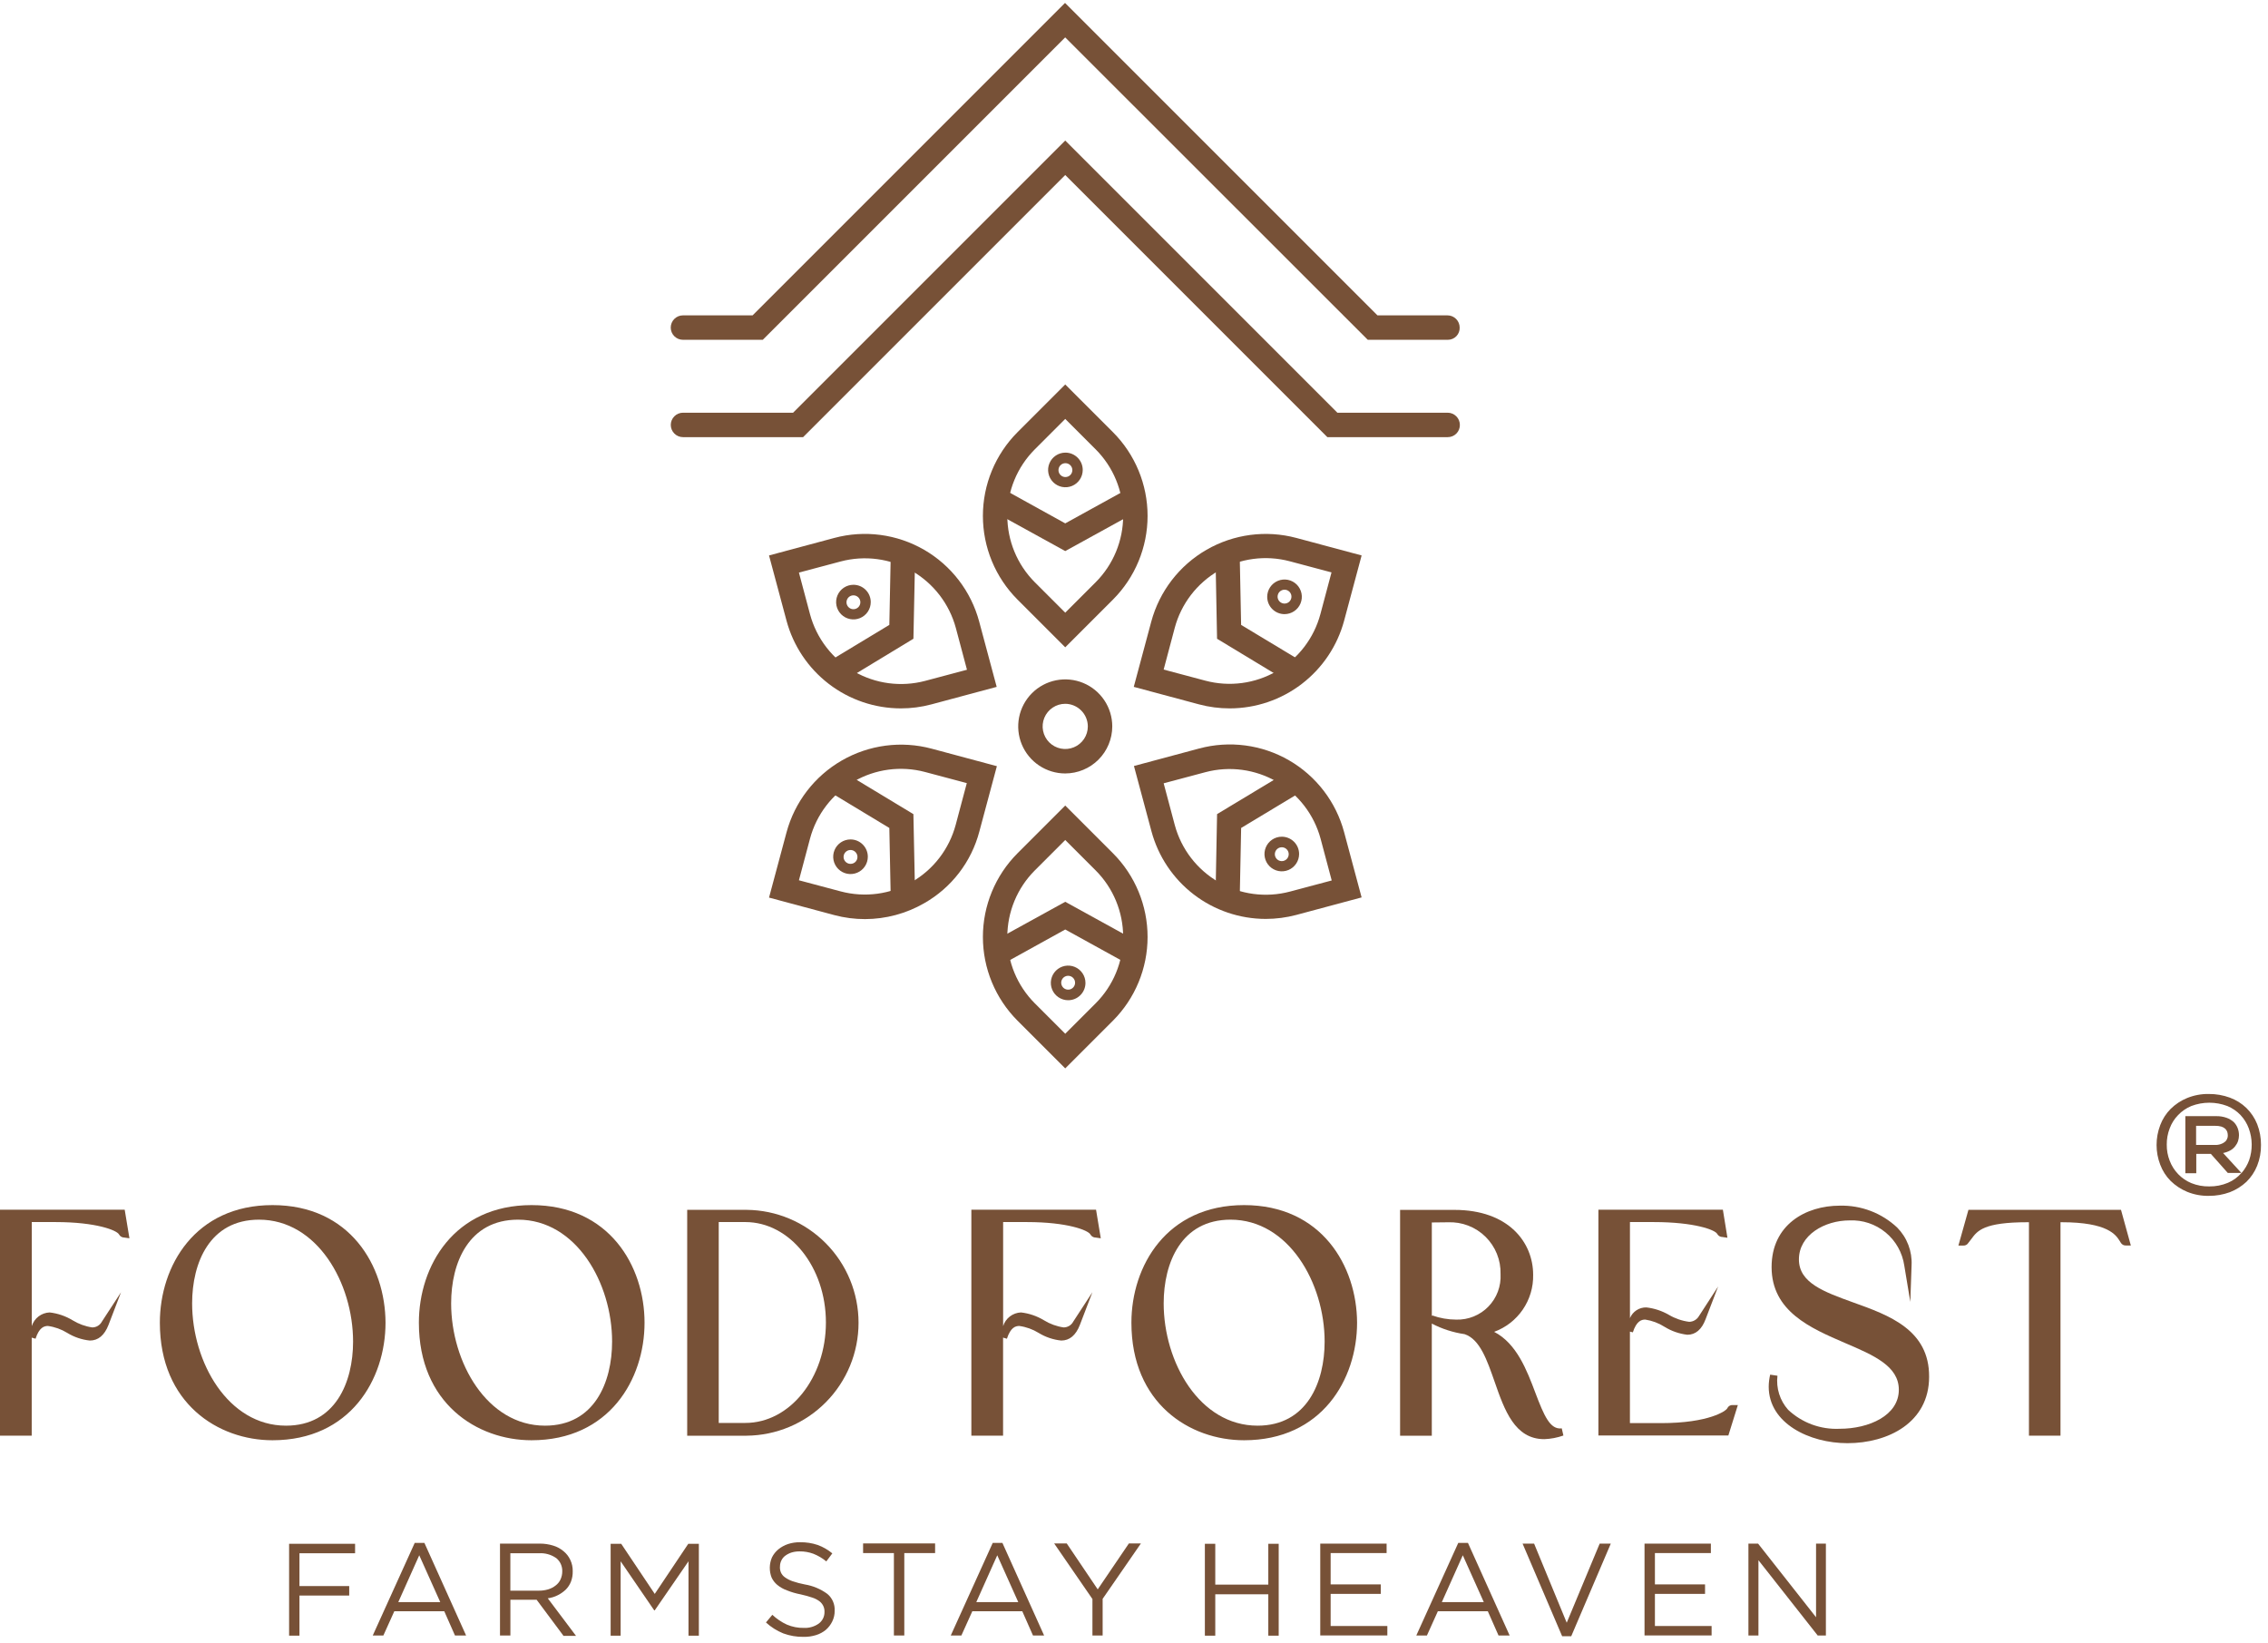 <svg width="254" height="184" viewBox="0 0 254 184" fill="none" xmlns="http://www.w3.org/2000/svg">
<path d="M253.215 128.222C253.226 129.019 253.08 129.809 252.786 130.549C252.515 131.226 252.107 131.839 251.586 132.349C251.047 132.853 250.416 133.248 249.728 133.513C248.976 133.789 248.181 133.928 247.38 133.921C246.548 133.938 245.722 133.785 244.951 133.472C244.259 133.186 243.629 132.77 243.093 132.247C242.581 131.731 242.184 131.112 241.929 130.43C241.659 129.728 241.521 128.983 241.521 128.23C241.52 127.47 241.659 126.716 241.929 126.005C242.184 125.324 242.581 124.705 243.093 124.188C243.625 123.661 244.257 123.245 244.951 122.963C245.722 122.651 246.548 122.498 247.38 122.514C248.181 122.508 248.976 122.646 249.728 122.922C250.422 123.177 251.055 123.573 251.586 124.086C252.107 124.597 252.515 125.21 252.786 125.886C253.077 126.63 253.223 127.423 253.215 128.222ZM247.601 129.222H245.968V131.386H244.743V124.996H248.193C248.589 124.988 248.983 125.05 249.357 125.18C249.651 125.286 249.922 125.445 250.157 125.65C250.355 125.847 250.508 126.083 250.606 126.344C250.703 126.6 250.752 126.871 250.749 127.144C250.746 127.359 250.712 127.572 250.649 127.777C250.577 127.993 250.466 128.193 250.322 128.369C250.173 128.562 249.985 128.722 249.771 128.839C249.52 128.975 249.251 129.071 248.971 129.125L251.033 131.371C251.404 130.944 251.694 130.453 251.89 129.922C252.285 128.769 252.27 127.515 251.849 126.37C251.644 125.818 251.332 125.311 250.93 124.88C250.511 124.438 250.003 124.09 249.44 123.859C248.144 123.369 246.714 123.369 245.418 123.859C244.855 124.09 244.347 124.438 243.928 124.88C243.513 125.305 243.193 125.813 242.989 126.37C242.765 126.95 242.654 127.566 242.662 128.187C242.654 128.803 242.765 129.414 242.989 129.987C243.201 130.55 243.526 131.062 243.944 131.494C244.361 131.926 244.863 132.268 245.418 132.498C246.054 132.753 246.734 132.877 247.418 132.865C248.139 132.876 248.854 132.737 249.518 132.457C250.099 132.211 250.616 131.834 251.029 131.357H249.498L247.601 129.222ZM245.948 126.078V128.221H248.028C248.264 128.234 248.5 128.2 248.722 128.121C248.886 128.069 249.038 127.986 249.171 127.876C249.282 127.793 249.367 127.68 249.416 127.549C249.472 127.435 249.5 127.31 249.498 127.182C249.501 127.037 249.48 126.892 249.437 126.753C249.389 126.622 249.312 126.504 249.212 126.406C249.082 126.293 248.929 126.209 248.763 126.161C248.531 126.098 248.29 126.07 248.049 126.079L245.948 126.078Z" fill="#775137"/>
<path d="M0 135.488V160.781H3.552V149.799L3.981 149.922C4.389 148.656 4.94 148.493 5.369 148.493C6.136 148.599 6.873 148.863 7.533 149.269C8.302 149.741 9.167 150.034 10.064 150.126C11.003 150.126 11.697 149.534 12.146 148.391L13.555 144.716L11.412 148.003C11.308 148.2 11.153 148.365 10.962 148.481C10.771 148.596 10.553 148.656 10.33 148.656C9.55 148.542 8.801 148.269 8.13 147.856C7.346 147.381 6.469 147.081 5.558 146.978C5.107 146.996 4.673 147.152 4.315 147.426C3.957 147.7 3.693 148.079 3.558 148.509V136.858H6.232C10.764 136.858 13.091 137.777 13.332 138.246C13.39 138.352 13.476 138.44 13.58 138.501C13.684 138.562 13.803 138.594 13.924 138.593L14.496 138.675L13.965 135.47H0V135.488Z" fill="#775137"/>
<path d="M30.519 134.958C21.843 134.958 17.903 141.776 17.903 148.125C17.903 157.168 24.436 161.292 30.519 161.292C39.219 161.292 43.176 154.474 43.176 148.125C43.153 141.776 39.215 134.958 30.519 134.958ZM39.542 150.248C39.542 154.8 37.562 159.659 32.03 159.659C25.538 159.659 21.517 152.559 21.517 145.959C21.517 141.427 23.477 136.589 29.009 136.589C35.52 136.591 39.542 143.675 39.542 150.248Z" fill="#775137"/>
<path d="M59.527 134.958C50.851 134.958 46.911 141.776 46.911 148.125C46.911 157.168 53.444 161.292 59.527 161.292C68.227 161.292 72.184 154.474 72.184 148.125C72.184 141.776 68.223 134.958 59.527 134.958ZM68.55 150.248C68.55 154.8 66.57 159.659 61.038 159.659C54.546 159.659 50.525 152.559 50.525 145.959C50.525 141.427 52.485 136.589 58.017 136.589C64.528 136.591 68.551 143.675 68.551 150.248H68.55Z" fill="#775137"/>
<path d="M83.616 135.489H76.961V160.782H83.616C86.951 160.753 90.139 159.407 92.486 157.039C94.834 154.67 96.151 151.47 96.151 148.136C96.151 144.801 94.834 141.601 92.486 139.233C90.139 136.864 86.951 135.519 83.616 135.489ZM80.493 136.857H83.473C88.454 136.857 92.496 141.899 92.496 148.105C92.496 154.311 88.454 159.353 83.473 159.353H80.493V136.857Z" fill="#775137"/>
<path d="M108.786 135.488V160.781H112.338V149.799L112.767 149.922C113.175 148.656 113.726 148.493 114.155 148.493C114.922 148.599 115.659 148.863 116.319 149.269C117.088 149.741 117.953 150.034 118.85 150.126C119.789 150.126 120.483 149.534 120.932 148.391L122.341 144.716L120.198 148.003C120.094 148.2 119.939 148.365 119.748 148.481C119.557 148.596 119.339 148.656 119.116 148.656C118.336 148.542 117.587 148.269 116.916 147.856C116.132 147.381 115.255 147.081 114.344 146.978C113.893 146.996 113.459 147.152 113.101 147.426C112.743 147.7 112.478 148.079 112.344 148.509V136.858H115.016C119.548 136.858 121.875 137.777 122.116 138.246C122.174 138.352 122.26 138.44 122.364 138.501C122.468 138.562 122.587 138.594 122.708 138.593L123.28 138.675L122.749 135.47H108.786V135.488Z" fill="#775137"/>
<path d="M139.326 134.958C130.65 134.958 126.71 141.776 126.71 148.125C126.71 157.168 133.243 161.292 139.326 161.292C148.026 161.292 151.983 154.474 151.983 148.125C151.96 141.776 148.002 134.958 139.326 134.958ZM148.349 150.248C148.349 154.8 146.369 159.659 140.837 159.659C134.345 159.659 130.324 152.559 130.324 145.959C130.324 141.427 132.284 136.589 137.816 136.589C144.307 136.591 148.349 143.675 148.349 150.248Z" fill="#775137"/>
<path d="M171.947 155.969C171.008 153.478 169.865 150.457 167.333 149.151C168.637 148.675 169.759 147.803 170.543 146.657C171.326 145.511 171.732 144.149 171.702 142.761C171.702 139.148 168.967 135.494 162.883 135.494H156.8V160.787H160.352V148.227C161.502 148.825 162.744 149.225 164.026 149.411C165.741 149.983 166.537 152.311 167.394 154.759C168.494 157.923 169.64 161.169 172.947 161.169C173.678 161.144 174.401 161.006 175.09 160.761L174.906 159.961C173.601 160.129 172.927 158.557 171.947 155.969ZM160.372 136.902L162.172 136.882C162.946 136.851 163.718 136.979 164.44 137.259C165.162 137.538 165.819 137.963 166.37 138.507C166.921 139.05 167.355 139.702 167.644 140.42C167.933 141.138 168.072 141.908 168.051 142.682C168.088 143.35 167.986 144.018 167.752 144.644C167.518 145.271 167.156 145.842 166.69 146.321C166.224 146.8 165.663 147.178 165.043 147.429C164.424 147.681 163.759 147.801 163.09 147.782C162.172 147.78 161.26 147.621 160.395 147.312L160.354 147.412V136.898L160.372 136.902Z" fill="#775137"/>
<path d="M193.44 157.719C193.318 157.984 191.44 159.373 186.009 159.373H182.54V149.125L182.867 149.207C183.275 147.941 183.826 147.778 184.255 147.778C185.017 147.894 185.747 148.166 186.398 148.578C187.179 149.063 188.057 149.37 188.97 149.478C189.889 149.478 190.583 148.886 191.011 147.743L192.42 144.069L190.277 147.376C190.166 147.571 190.006 147.734 189.813 147.848C189.621 147.963 189.401 148.025 189.177 148.029C188.377 147.926 187.606 147.662 186.911 147.253C186.134 146.802 185.273 146.517 184.38 146.416C183.989 146.408 183.604 146.518 183.276 146.732C182.948 146.946 182.693 147.254 182.543 147.616V136.858H185.217C189.769 136.858 192.097 137.736 192.317 138.185C192.375 138.291 192.461 138.379 192.565 138.44C192.669 138.501 192.788 138.533 192.909 138.532L193.46 138.614L192.95 135.47H179.01V160.758H193.565L194.627 157.349H194.055C193.927 157.339 193.798 157.369 193.688 157.435C193.578 157.502 193.491 157.601 193.44 157.719Z" fill="#775137"/>
<path d="M207.549 145.859C204.283 144.675 201.466 143.675 201.466 141.041C201.466 138.306 204.344 136.672 207.141 136.672C208.608 136.607 210.047 137.088 211.179 138.024C212.311 138.959 213.055 140.282 213.267 141.735L213.941 145.797L214.084 141.697C214.122 140.919 213.999 140.142 213.721 139.415C213.444 138.687 213.018 138.025 212.471 137.471C210.734 135.839 208.423 134.959 206.041 135.021C202.241 135.021 198.406 137.144 198.406 141.9C198.406 146.861 202.775 148.739 206.612 150.392C209.858 151.78 212.655 152.985 212.655 155.638C212.655 158.516 209.328 160.007 206.02 160.007C204.967 160.056 203.915 159.893 202.926 159.529C201.938 159.164 201.032 158.605 200.263 157.884C199.803 157.37 199.458 156.764 199.251 156.105C199.044 155.447 198.98 154.752 199.063 154.067L198.246 153.945C198.142 154.387 198.087 154.838 198.083 155.292C198.083 159.392 202.635 161.62 206.902 161.62C211.454 161.62 216.047 159.313 216.047 154.189C216.082 148.921 211.55 147.288 207.549 145.859Z" fill="#775137"/>
<path d="M237.537 135.489H220.451L219.328 139.489H219.879C219.988 139.496 220.097 139.473 220.194 139.422C220.291 139.372 220.372 139.296 220.43 139.203C220.552 139.06 220.675 138.897 220.777 138.754C221.451 137.835 222.145 136.876 227.085 136.876H227.228V160.776H230.76V136.876H230.882C236.088 136.876 236.965 138.305 237.394 138.976C237.43 139.046 237.471 139.112 237.516 139.176C237.575 139.274 237.659 139.355 237.76 139.409C237.86 139.463 237.974 139.488 238.088 139.482H238.639L237.537 135.489Z" fill="#775137"/>
<path d="M162.143 38.053H153.181L119.294 4.186L85.427 38.053H76.486C76.123 38.053 75.775 37.909 75.519 37.653C75.262 37.396 75.118 37.048 75.118 36.685C75.118 36.322 75.262 35.974 75.519 35.718C75.775 35.461 76.123 35.317 76.486 35.317H84.286L119.276 0.327L154.266 35.317H162.105C162.468 35.317 162.816 35.461 163.072 35.718C163.329 35.974 163.473 36.322 163.473 36.685C163.479 36.863 163.45 37.041 163.385 37.207C163.321 37.374 163.224 37.525 163.1 37.653C162.976 37.781 162.827 37.882 162.662 37.951C162.498 38.02 162.321 38.054 162.143 38.053Z" fill="#775137"/>
<path d="M162.143 48.955H148.654L119.299 19.6L89.943 48.955H76.491C76.128 48.955 75.78 48.811 75.524 48.554C75.267 48.298 75.123 47.95 75.123 47.587C75.123 47.224 75.267 46.876 75.524 46.62C75.78 46.363 76.128 46.219 76.491 46.219H88.821L119.299 15.741L149.777 46.219H162.127C162.49 46.219 162.838 46.363 163.094 46.62C163.351 46.876 163.495 47.224 163.495 47.587C163.497 47.766 163.464 47.944 163.397 48.11C163.33 48.276 163.231 48.427 163.105 48.554C162.979 48.681 162.829 48.782 162.664 48.851C162.499 48.92 162.322 48.955 162.143 48.955Z" fill="#775137"/>
<path d="M141.754 102.909C138.838 102.907 136.004 101.944 133.69 100.169C131.376 98.394 129.712 95.906 128.954 93.09L126.994 85.782L134.302 83.822C135.983 83.371 137.736 83.256 139.462 83.483C141.187 83.71 142.851 84.275 144.358 85.145C145.865 86.015 147.186 87.174 148.245 88.555C149.304 89.935 150.081 91.511 150.531 93.192L152.491 100.5L145.183 102.46C144.064 102.757 142.912 102.908 141.754 102.909ZM130.322 87.721L131.567 92.396C132.295 95.092 134.061 97.389 136.479 98.785C138.896 100.182 141.769 100.563 144.467 99.847L149.142 98.602L147.897 93.927C147.169 91.232 145.403 88.935 142.986 87.538C140.568 86.142 137.696 85.76 134.997 86.476L130.322 87.721Z" fill="#775137"/>
<path d="M138.835 100.868L136.12 100.827L136.304 91.171L144.572 86.19L145.981 88.517L138.999 92.722L138.835 100.868Z" fill="#775137"/>
<path d="M137.732 79.331C136.567 79.333 135.408 79.182 134.282 78.882L126.974 76.922L128.934 69.614C129.85 66.219 132.076 63.326 135.122 61.569C138.168 59.813 141.787 59.336 145.184 60.244L152.492 62.204L150.532 69.512C149.773 72.327 148.108 74.814 145.794 76.588C143.481 78.363 140.648 79.327 137.732 79.331ZM130.322 74.983L134.994 76.228C137.69 76.945 140.561 76.564 142.976 75.167C145.39 73.77 147.153 71.472 147.875 68.777L149.12 64.102L144.445 62.857C141.749 62.14 138.879 62.522 136.464 63.919C134.049 65.316 132.287 67.614 131.564 70.308L130.322 74.983Z" fill="#775137"/>
<path d="M144.57 76.534L136.302 71.534L136.118 61.899L138.833 61.838L138.996 69.983L145.978 74.188L144.57 76.534Z" fill="#775137"/>
<path d="M119.299 72.492L113.951 67.144C111.471 64.657 110.078 61.287 110.078 57.774C110.078 54.261 111.471 50.892 113.951 48.404L119.299 43.056L124.647 48.404C127.128 50.892 128.521 54.261 128.521 57.774C128.521 61.287 127.128 64.657 124.647 67.144L119.299 72.492ZM119.299 46.913L115.89 50.322C113.919 52.297 112.812 54.973 112.812 57.763C112.812 60.553 113.919 63.229 115.89 65.204L119.299 68.613L122.708 65.204C124.679 63.229 125.786 60.553 125.786 57.763C125.786 54.973 124.679 52.297 122.708 50.322L119.299 46.913Z" fill="#775137"/>
<path d="M119.299 61.714L110.848 57.06L112.175 54.672L119.299 58.612L126.444 54.672L127.75 57.06L119.299 61.714Z" fill="#775137"/>
<path d="M100.885 79.331C97.969 79.329 95.135 78.366 92.821 76.591C90.507 74.816 88.843 72.328 88.085 69.512L86.125 62.204L93.433 60.244C95.114 59.793 96.867 59.678 98.593 59.905C100.318 60.132 101.982 60.697 103.489 61.567C104.996 62.437 106.317 63.596 107.376 64.976C108.435 66.357 109.212 67.933 109.662 69.614L111.622 76.922L104.314 78.882C103.196 79.182 102.043 79.333 100.885 79.331ZM89.474 64.123L90.719 68.798C91.447 71.493 93.213 73.791 95.631 75.187C98.048 76.584 100.921 76.965 103.619 76.249L108.294 75.004L107.049 70.329C106.321 67.634 104.555 65.337 102.138 63.94C99.72 62.544 96.848 62.162 94.149 62.878L89.474 64.123Z" fill="#775137"/>
<path d="M94.047 76.534L92.638 74.186L99.599 69.981L99.762 61.836L102.497 61.897L102.297 71.532L94.047 76.534Z" fill="#775137"/>
<path d="M96.884 102.929C95.719 102.931 94.56 102.78 93.434 102.48L86.126 100.52L88.086 93.212C89.002 89.817 91.227 86.924 94.273 85.168C97.32 83.411 100.938 82.934 104.335 83.842L111.643 85.802L109.683 93.11C109.241 94.796 108.466 96.376 107.404 97.757C106.342 99.138 105.014 100.293 103.498 101.153C101.486 102.311 99.206 102.923 96.884 102.929ZM89.474 98.581L94.149 99.826C96.845 100.543 99.716 100.162 102.131 98.765C104.546 97.368 106.308 95.07 107.03 92.375L108.275 87.7L103.6 86.455C100.904 85.738 98.034 86.12 95.619 87.517C93.204 88.914 91.442 91.212 90.719 93.906L89.474 98.581Z" fill="#775137"/>
<path d="M99.762 100.868L99.599 92.723L92.638 88.52L94.047 86.193L102.294 91.174L102.494 100.83L99.762 100.868Z" fill="#775137"/>
<path d="M119.299 119.648L113.951 114.3C111.471 111.812 110.078 108.443 110.078 104.93C110.078 101.417 111.471 98.047 113.951 95.56L119.299 90.212L124.647 95.56C127.128 98.047 128.521 101.417 128.521 104.93C128.521 108.443 127.128 111.812 124.647 114.3L119.299 119.648ZM119.299 94.069L115.89 97.478C113.919 99.453 112.812 102.129 112.812 104.919C112.812 107.709 113.919 110.385 115.89 112.36L119.299 115.769L122.708 112.36C124.679 110.385 125.786 107.709 125.786 104.919C125.786 102.129 124.679 99.453 122.708 97.478L119.299 94.069Z" fill="#775137"/>
<path d="M112.175 108.033L110.848 105.645L119.299 100.991L127.75 105.645L126.444 108.033L119.299 104.093L112.175 108.033Z" fill="#775137"/>
<path d="M119.299 86.618C118.257 86.618 117.239 86.309 116.373 85.73C115.507 85.152 114.832 84.329 114.433 83.367C114.034 82.404 113.93 81.345 114.133 80.323C114.337 79.302 114.838 78.363 115.575 77.627C116.311 76.89 117.25 76.388 118.272 76.185C119.293 75.982 120.352 76.086 121.315 76.485C122.277 76.884 123.1 77.559 123.678 78.425C124.257 79.291 124.566 80.309 124.566 81.351C124.563 82.747 124.007 84.085 123.02 85.072C122.033 86.058 120.695 86.615 119.299 86.618ZM119.299 78.818C118.799 78.818 118.309 78.966 117.893 79.245C117.477 79.523 117.152 79.918 116.961 80.38C116.769 80.843 116.719 81.352 116.817 81.843C116.914 82.334 117.155 82.785 117.509 83.139C117.863 83.493 118.314 83.734 118.805 83.831C119.296 83.929 119.805 83.879 120.268 83.687C120.73 83.496 121.125 83.171 121.404 82.755C121.682 82.339 121.83 81.85 121.83 81.349C121.826 80.679 121.559 80.037 121.085 79.564C120.611 79.09 119.969 78.821 119.299 78.818Z" fill="#775137"/>
<path d="M119.625 111.749C119.294 111.749 118.97 111.651 118.695 111.467C118.42 111.283 118.205 111.022 118.078 110.716C117.952 110.41 117.919 110.074 117.983 109.749C118.048 109.424 118.207 109.126 118.441 108.892C118.675 108.658 118.974 108.498 119.298 108.434C119.623 108.369 119.96 108.402 120.266 108.529C120.572 108.655 120.833 108.87 121.017 109.145C121.201 109.421 121.299 109.744 121.299 110.075C121.297 110.519 121.12 110.943 120.807 111.257C120.493 111.571 120.068 111.748 119.625 111.749ZM119.625 109.014C119.415 109.014 119.21 109.076 119.035 109.193C118.86 109.309 118.724 109.475 118.643 109.669C118.563 109.863 118.541 110.077 118.582 110.283C118.623 110.489 118.724 110.678 118.873 110.827C119.021 110.976 119.21 111.077 119.417 111.118C119.623 111.159 119.836 111.138 120.03 111.058C120.224 110.977 120.39 110.841 120.507 110.666C120.624 110.492 120.686 110.286 120.686 110.076C120.688 109.936 120.661 109.798 120.608 109.668C120.556 109.538 120.478 109.421 120.379 109.321C120.28 109.222 120.163 109.144 120.033 109.091C119.904 109.037 119.765 109.01 119.625 109.011V109.014Z" fill="#775137"/>
<path d="M119.625 112.014C119.242 112.014 118.867 111.9 118.548 111.687C118.229 111.474 117.98 111.172 117.834 110.817C117.687 110.463 117.648 110.073 117.723 109.697C117.798 109.321 117.983 108.975 118.254 108.704C118.525 108.433 118.871 108.248 119.247 108.173C119.623 108.099 120.013 108.137 120.367 108.284C120.721 108.431 121.024 108.679 121.237 108.998C121.45 109.317 121.564 109.692 121.564 110.075C121.564 110.33 121.514 110.582 121.417 110.817C121.319 111.053 121.177 111.267 120.996 111.447C120.816 111.627 120.603 111.77 120.367 111.867C120.132 111.964 119.88 112.014 119.625 112.014ZM119.625 108.666C119.346 108.666 119.074 108.749 118.842 108.904C118.611 109.059 118.43 109.279 118.323 109.536C118.217 109.793 118.189 110.077 118.243 110.35C118.297 110.623 118.432 110.874 118.629 111.072C118.826 111.269 119.077 111.403 119.35 111.457C119.623 111.512 119.907 111.484 120.164 111.377C120.422 111.27 120.642 111.09 120.797 110.858C120.951 110.626 121.034 110.354 121.034 110.075C121.034 109.702 120.885 109.343 120.621 109.079C120.357 108.815 119.999 108.666 119.625 108.665V108.666ZM119.625 111.401C119.363 111.401 119.106 111.323 118.888 111.178C118.67 111.032 118.499 110.825 118.399 110.582C118.299 110.34 118.272 110.073 118.324 109.815C118.375 109.558 118.501 109.321 118.687 109.136C118.872 108.95 119.109 108.824 119.366 108.773C119.624 108.722 119.89 108.748 120.133 108.848C120.375 108.949 120.583 109.119 120.728 109.337C120.874 109.555 120.952 109.812 120.952 110.074C120.952 110.249 120.918 110.421 120.852 110.582C120.785 110.743 120.687 110.89 120.564 111.013C120.441 111.136 120.294 111.234 120.133 111.3C119.972 111.367 119.799 111.401 119.625 111.4V111.401ZM119.625 109.278C119.472 109.278 119.322 109.324 119.194 109.409C119.066 109.494 118.967 109.615 118.908 109.757C118.849 109.899 118.834 110.055 118.864 110.206C118.894 110.356 118.968 110.494 119.076 110.603C119.185 110.711 119.323 110.785 119.474 110.815C119.624 110.845 119.78 110.83 119.922 110.771C120.064 110.712 120.185 110.613 120.27 110.485C120.356 110.358 120.401 110.208 120.401 110.054C120.401 109.952 120.381 109.851 120.343 109.757C120.304 109.662 120.246 109.577 120.174 109.505C120.102 109.432 120.017 109.375 119.922 109.336C119.828 109.297 119.727 109.277 119.625 109.277V109.278Z" fill="#775137"/>
<path d="M119.319 50.689C118.935 50.689 118.561 50.803 118.242 51.016C117.923 51.229 117.674 51.532 117.528 51.886C117.381 52.24 117.342 52.63 117.417 53.006C117.492 53.382 117.677 53.728 117.948 53.999C118.219 54.27 118.565 54.455 118.941 54.53C119.317 54.605 119.707 54.566 120.061 54.419C120.415 54.273 120.718 54.024 120.931 53.705C121.144 53.386 121.258 53.011 121.258 52.628C121.258 52.373 121.208 52.121 121.111 51.886C121.013 51.651 120.87 51.437 120.69 51.257C120.51 51.077 120.296 50.934 120.061 50.836C119.826 50.739 119.574 50.689 119.319 50.689ZM119.319 53.424C119.166 53.424 119.015 53.379 118.888 53.293C118.76 53.208 118.661 53.087 118.602 52.945C118.543 52.803 118.528 52.647 118.558 52.497C118.588 52.346 118.662 52.208 118.77 52.099C118.879 51.991 119.017 51.917 119.168 51.887C119.318 51.857 119.474 51.872 119.616 51.931C119.758 51.99 119.879 52.089 119.964 52.217C120.049 52.344 120.095 52.495 120.095 52.648C120.095 52.75 120.075 52.851 120.036 52.945C119.997 53.039 119.94 53.125 119.868 53.197C119.796 53.269 119.71 53.326 119.616 53.365C119.522 53.404 119.421 53.424 119.319 53.424Z" fill="#775137"/>
<path d="M143.857 68.776C144.24 68.776 144.615 68.662 144.934 68.449C145.253 68.236 145.502 67.933 145.648 67.579C145.795 67.225 145.834 66.835 145.759 66.459C145.684 66.082 145.499 65.737 145.228 65.466C144.957 65.195 144.611 65.01 144.235 64.935C143.859 64.86 143.469 64.899 143.115 65.046C142.761 65.192 142.458 65.441 142.245 65.76C142.032 66.079 141.918 66.453 141.918 66.837C141.918 67.092 141.968 67.344 142.065 67.579C142.163 67.814 142.306 68.028 142.486 68.208C142.666 68.388 142.879 68.531 143.115 68.629C143.35 68.726 143.602 68.776 143.857 68.776ZM143.857 66.04C144.01 66.04 144.161 66.085 144.288 66.171C144.416 66.256 144.515 66.377 144.574 66.519C144.633 66.661 144.648 66.817 144.618 66.967C144.588 67.118 144.514 67.256 144.406 67.365C144.297 67.473 144.159 67.547 144.008 67.577C143.858 67.607 143.702 67.592 143.56 67.533C143.418 67.474 143.297 67.375 143.212 67.247C143.126 67.12 143.081 66.969 143.081 66.816C143.081 66.714 143.101 66.613 143.14 66.519C143.179 66.425 143.236 66.339 143.308 66.267C143.38 66.195 143.466 66.138 143.56 66.099C143.654 66.06 143.755 66.04 143.857 66.04Z" fill="#775137"/>
<path d="M143.551 93.701C143.168 93.701 142.793 93.815 142.474 94.028C142.155 94.241 141.906 94.544 141.76 94.898C141.613 95.252 141.574 95.642 141.649 96.018C141.724 96.395 141.909 96.74 142.18 97.011C142.451 97.282 142.797 97.467 143.173 97.542C143.549 97.617 143.939 97.578 144.293 97.432C144.647 97.285 144.95 97.036 145.163 96.717C145.376 96.398 145.49 96.024 145.49 95.64C145.49 95.385 145.44 95.133 145.343 94.898C145.245 94.663 145.103 94.449 144.922 94.269C144.742 94.089 144.529 93.946 144.293 93.849C144.058 93.751 143.806 93.701 143.551 93.701ZM143.551 96.436C143.398 96.436 143.248 96.391 143.12 96.305C142.992 96.22 142.893 96.099 142.834 95.957C142.775 95.815 142.76 95.659 142.79 95.509C142.82 95.358 142.894 95.22 143.002 95.112C143.111 95.003 143.249 94.929 143.4 94.899C143.55 94.869 143.706 94.885 143.848 94.943C143.99 95.002 144.111 95.101 144.196 95.229C144.282 95.357 144.327 95.507 144.327 95.66C144.327 95.762 144.307 95.863 144.268 95.957C144.229 96.052 144.172 96.137 144.1 96.209C144.028 96.281 143.942 96.338 143.848 96.377C143.754 96.416 143.653 96.436 143.551 96.436Z" fill="#775137"/>
<path d="M95.251 94.007C94.868 94.007 94.493 94.121 94.174 94.334C93.855 94.547 93.606 94.85 93.46 95.204C93.313 95.558 93.275 95.948 93.349 96.324C93.424 96.7 93.609 97.046 93.88 97.317C94.151 97.588 94.497 97.773 94.873 97.848C95.249 97.922 95.639 97.884 95.993 97.737C96.347 97.591 96.65 97.342 96.863 97.023C97.076 96.704 97.19 96.329 97.19 95.946C97.19 95.691 97.14 95.439 97.043 95.204C96.945 94.968 96.802 94.754 96.622 94.575C96.442 94.394 96.228 94.252 95.993 94.154C95.758 94.057 95.506 94.007 95.251 94.007ZM95.251 96.742C95.097 96.742 94.948 96.696 94.82 96.611C94.692 96.526 94.593 96.405 94.534 96.263C94.475 96.121 94.46 95.965 94.49 95.814C94.52 95.664 94.594 95.526 94.702 95.417C94.811 95.309 94.949 95.235 95.1 95.205C95.25 95.175 95.406 95.19 95.548 95.249C95.69 95.308 95.811 95.407 95.896 95.535C95.981 95.662 96.027 95.812 96.027 95.966C96.029 96.068 96.01 96.17 95.972 96.265C95.933 96.36 95.876 96.446 95.804 96.519C95.731 96.591 95.645 96.648 95.55 96.686C95.455 96.725 95.353 96.744 95.251 96.742Z" fill="#775137"/>
<path d="M95.578 65.489C95.195 65.489 94.82 65.603 94.501 65.816C94.182 66.029 93.933 66.332 93.787 66.686C93.64 67.04 93.602 67.43 93.676 67.806C93.751 68.182 93.936 68.528 94.207 68.799C94.478 69.07 94.824 69.255 95.2 69.329C95.576 69.404 95.966 69.366 96.32 69.219C96.674 69.072 96.977 68.824 97.19 68.505C97.403 68.186 97.517 67.811 97.517 67.428C97.517 67.173 97.467 66.921 97.37 66.686C97.272 66.45 97.129 66.237 96.949 66.056C96.769 65.876 96.555 65.734 96.32 65.636C96.085 65.539 95.833 65.489 95.578 65.489ZM95.578 68.224C95.424 68.224 95.275 68.178 95.147 68.093C95.019 68.008 94.92 67.886 94.861 67.745C94.802 67.603 94.787 67.447 94.817 67.296C94.847 67.146 94.921 67.008 95.029 66.899C95.138 66.79 95.276 66.717 95.427 66.687C95.577 66.657 95.733 66.672 95.875 66.731C96.017 66.79 96.138 66.889 96.223 67.017C96.308 67.144 96.354 67.294 96.354 67.448C96.354 67.55 96.334 67.651 96.295 67.745C96.256 67.839 96.199 67.925 96.127 67.997C96.055 68.069 95.969 68.126 95.875 68.165C95.781 68.204 95.68 68.224 95.578 68.224Z" fill="#775137"/>
<path d="M39.767 173.947H33.537V177.622H39.11V178.683H33.537V183.174H32.377V172.887H39.767V173.947Z" fill="#775137"/>
<path d="M52.199 183.155H50.954L49.754 180.44H44.161L42.936 183.155H41.747L46.447 172.785H47.529L52.199 183.155ZM46.953 174.173L44.605 179.419H49.305L46.953 174.173Z" fill="#775137"/>
<path d="M63.08 183.156L60.1 179.156H57.16V183.156H55.996V172.867H60.426C60.945 172.862 61.461 172.938 61.957 173.091C62.385 173.219 62.781 173.434 63.121 173.724C63.444 173.989 63.702 174.324 63.876 174.704C64.061 175.1 64.152 175.533 64.141 175.97C64.151 176.367 64.083 176.763 63.941 177.134C63.812 177.462 63.617 177.761 63.369 178.012C63.102 178.266 62.799 178.48 62.469 178.645C62.117 178.824 61.737 178.942 61.346 178.992L64.51 183.197H63.081L63.08 183.156ZM62.28 174.48C61.712 174.088 61.029 173.901 60.341 173.949H57.156V178.137H60.32C60.679 178.144 61.037 178.095 61.381 177.994C61.685 177.905 61.969 177.76 62.218 177.565C62.456 177.39 62.645 177.158 62.769 176.891C62.9 176.609 62.968 176.302 62.969 175.991C62.981 175.703 62.925 175.417 62.807 175.154C62.688 174.892 62.51 174.661 62.286 174.48H62.28Z" fill="#775137"/>
<path d="M73.327 180.338H73.266L69.507 174.847V183.176H68.387V172.887H69.571L73.327 178.501L77.083 172.887H78.267V183.176H77.107V174.847L73.327 180.338Z" fill="#775137"/>
<path d="M87.454 176.092C87.547 176.304 87.695 176.487 87.883 176.623C88.145 176.814 88.434 176.965 88.74 177.072C89.194 177.227 89.657 177.349 90.128 177.439C91.044 177.588 91.911 177.952 92.659 178.501C92.932 178.729 93.147 179.017 93.289 179.343C93.431 179.669 93.495 180.024 93.476 180.379C93.484 180.794 93.394 181.206 93.211 181.579C93.038 181.937 92.795 182.256 92.496 182.518C92.172 182.786 91.798 182.987 91.396 183.11C90.94 183.252 90.464 183.32 89.987 183.31C89.214 183.321 88.446 183.189 87.721 182.922C87.007 182.633 86.35 182.218 85.782 181.697L86.497 180.84C86.978 181.293 87.529 181.665 88.13 181.94C88.73 182.195 89.378 182.32 90.03 182.307C90.627 182.335 91.216 182.163 91.704 181.817C91.903 181.667 92.064 181.473 92.174 181.25C92.284 181.026 92.34 180.78 92.337 180.531C92.348 180.306 92.306 180.081 92.213 179.875C92.121 179.67 91.981 179.489 91.806 179.347C91.56 179.159 91.283 179.014 90.989 178.918C90.554 178.772 90.111 178.649 89.662 178.551C89.138 178.452 88.625 178.302 88.131 178.102C87.738 177.961 87.372 177.754 87.049 177.49C86.781 177.267 86.565 176.988 86.416 176.673C86.13 175.942 86.145 175.127 86.457 174.407C86.629 174.06 86.873 173.753 87.172 173.507C87.494 173.246 87.861 173.046 88.254 172.915C88.689 172.774 89.144 172.707 89.601 172.715C90.274 172.702 90.944 172.806 91.581 173.021C92.175 173.238 92.727 173.556 93.214 173.96L92.54 174.86C92.105 174.5 91.616 174.211 91.091 174.003C90.601 173.823 90.082 173.733 89.56 173.738C89.256 173.734 88.952 173.775 88.66 173.86C88.412 173.938 88.177 174.055 87.966 174.207C87.774 174.343 87.619 174.526 87.517 174.738C87.413 174.94 87.357 175.164 87.354 175.391C87.328 175.629 87.362 175.87 87.454 176.092Z" fill="#775137"/>
<path d="M101.275 183.156H100.111V173.927H96.661V172.847H104.725V173.927H101.275V183.156Z" fill="#775137"/>
<path d="M116.932 183.155H115.687L114.487 180.44H108.894L107.669 183.155H106.48L111.18 172.785H112.262L116.932 183.155ZM111.686 174.173L109.338 179.419H114.038L111.686 174.173Z" fill="#775137"/>
<path d="M123.506 183.156H122.345V179.073L118.058 172.847H119.467L122.937 177.991L126.428 172.847H127.775L123.488 179.053V183.153L123.506 183.156Z" fill="#775137"/>
<path d="M136.101 178.542V183.176H134.937V172.887H136.101V177.46H142.041V172.887H143.205V183.176H142.041V178.542H136.101Z" fill="#775137"/>
<path d="M155.31 173.928H149.023V177.437H154.637V178.499H149.023V182.092H155.372V183.153H147.859V172.867H155.29V173.929L155.31 173.928Z" fill="#775137"/>
<path d="M169.069 183.155H167.824L166.624 180.44H161.031L159.806 183.155H158.617L163.317 172.785H164.399L169.069 183.155ZM163.823 174.173L161.475 179.419H166.175L163.823 174.173Z" fill="#775137"/>
<path d="M179.153 172.867H180.398L175.968 183.237H174.948L170.518 172.867H171.808L175.462 181.727L179.153 172.867Z" fill="#775137"/>
<path d="M191.626 173.928H185.339V177.437H190.953V178.499H185.339V182.092H191.688V183.153H184.175V172.867H191.606V173.929L191.626 173.928Z" fill="#775137"/>
<path d="M203.364 172.867H204.487V183.156H203.568L196.933 174.725V183.156H195.811V172.867H196.893L203.385 181.114V172.867H203.364Z" fill="#775137"/>
</svg>
